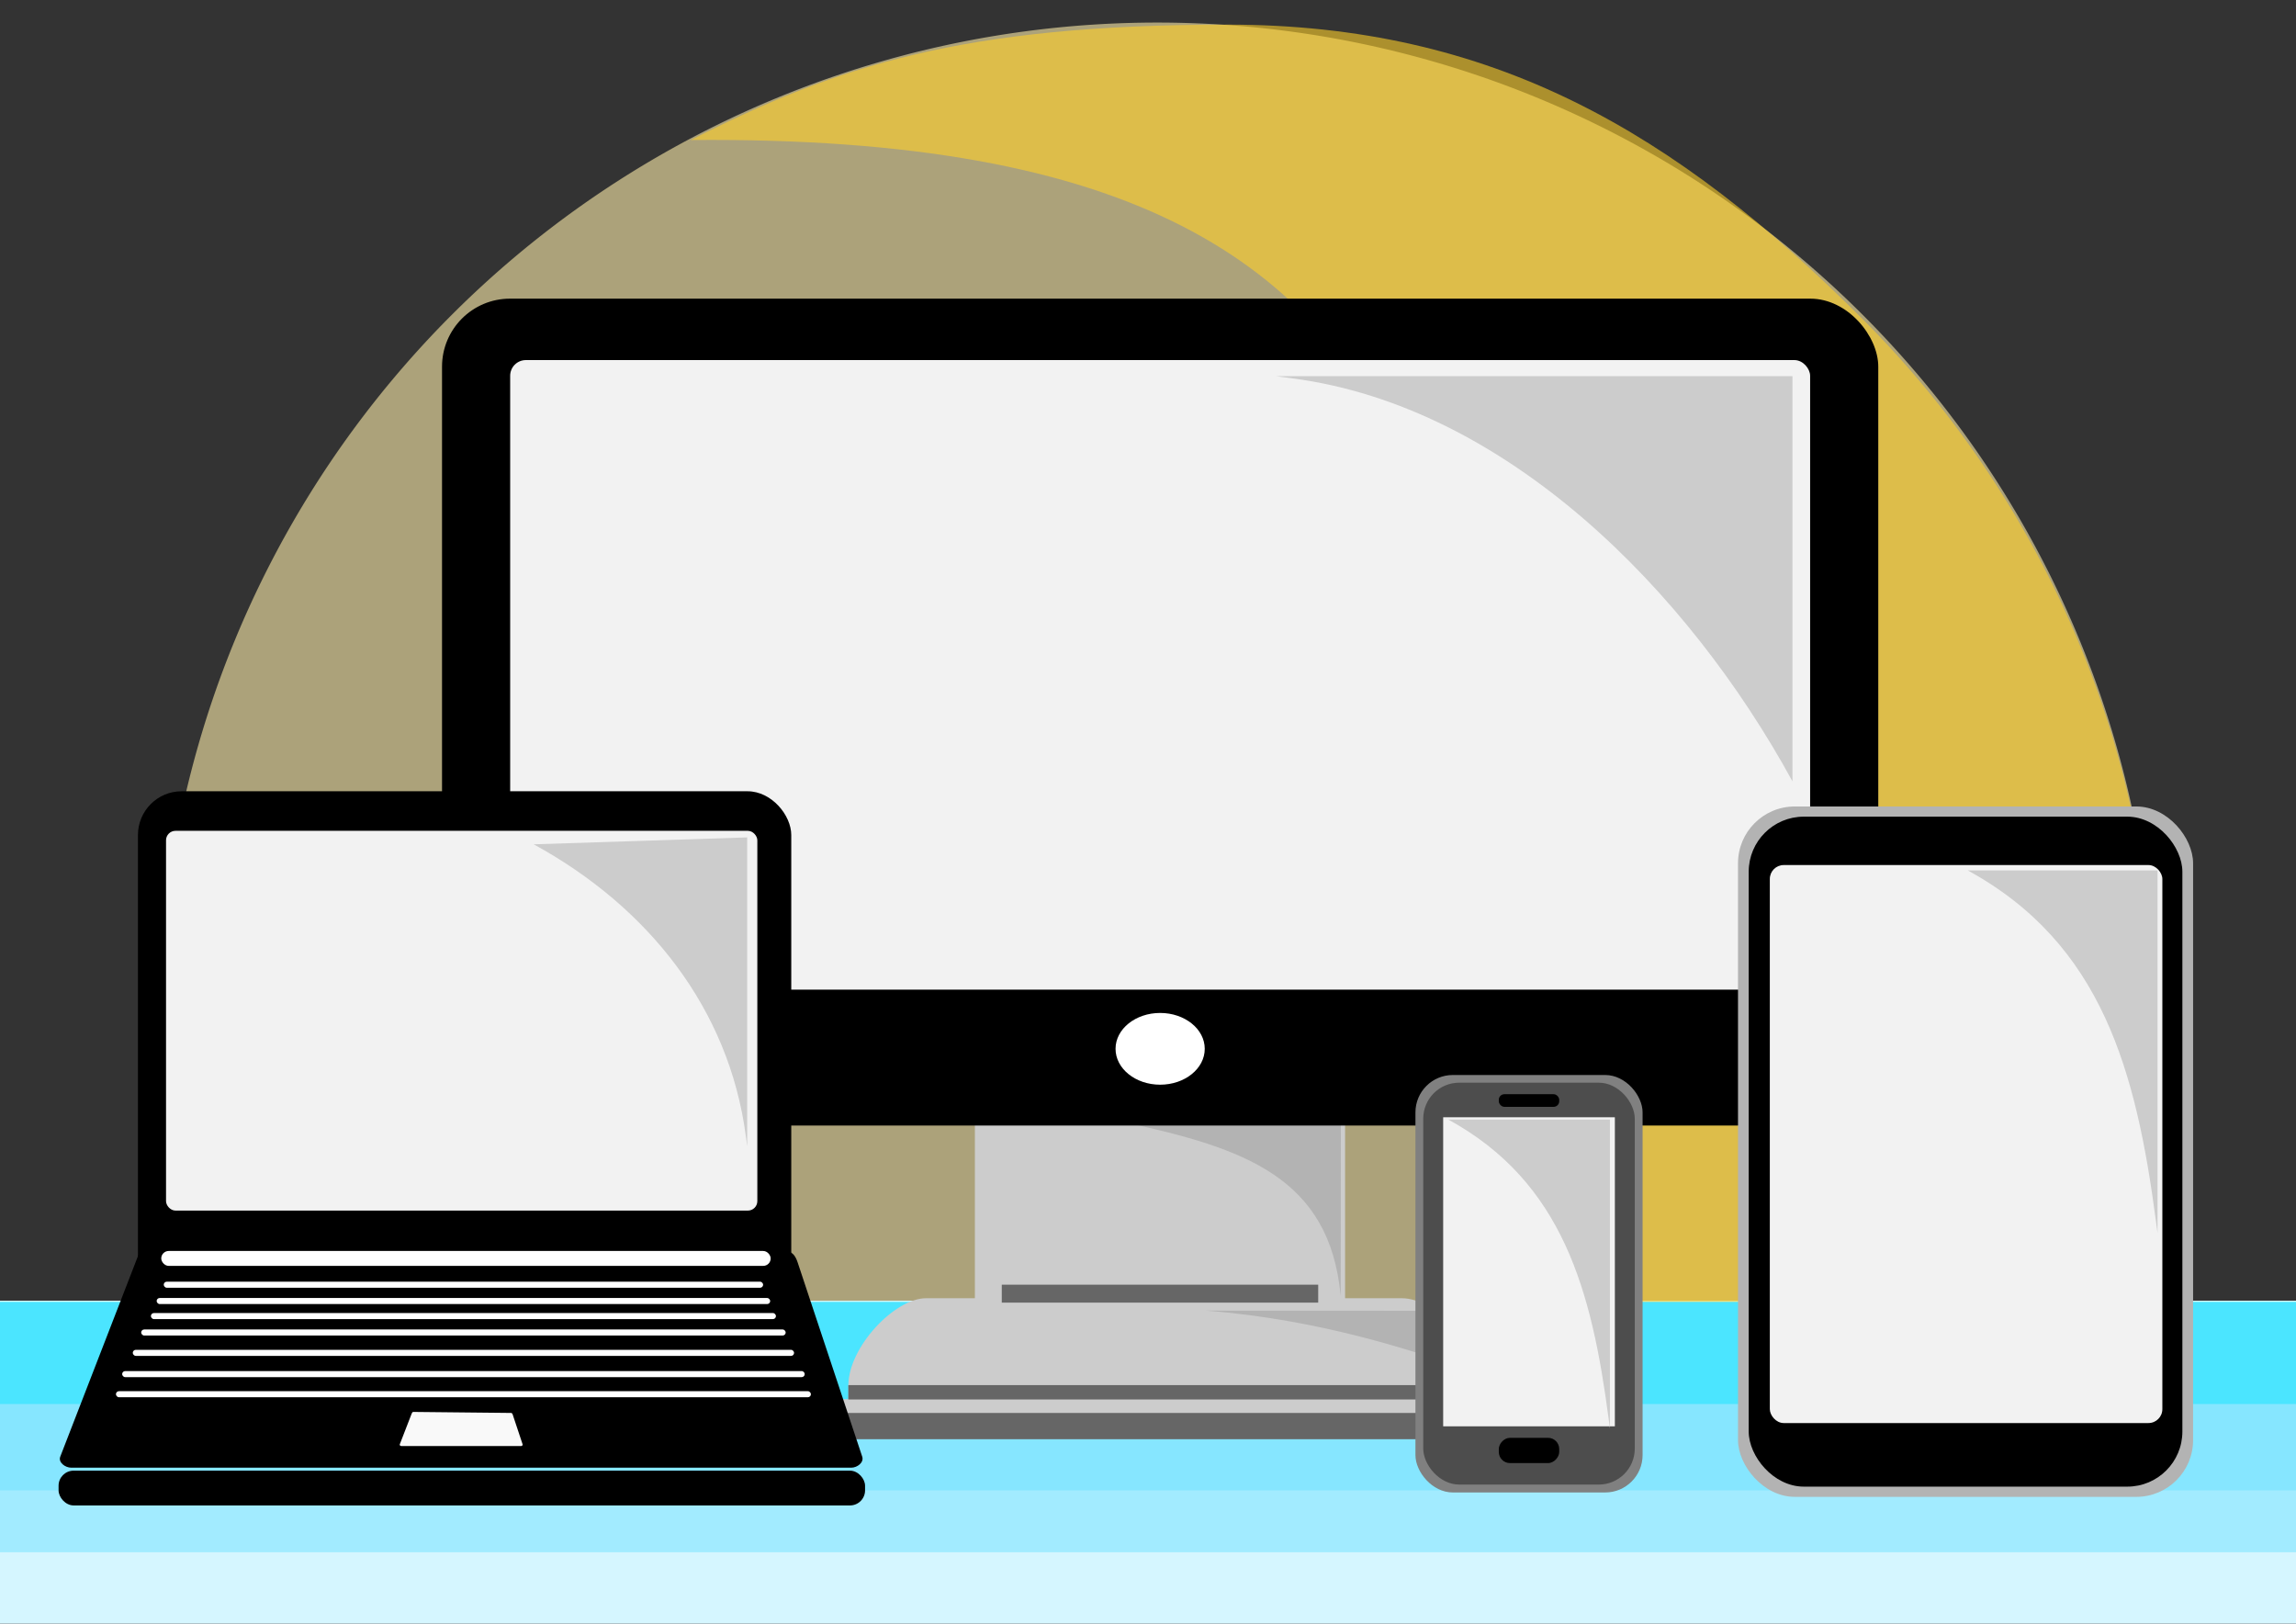 <?xml version="1.0" encoding="UTF-8"?>
<svg width="297mm" height="210mm" version="1.1" viewBox="0 0 1052.362 744.094" xmlns="http://www.w3.org/2000/svg">
 <rect x="0" y="0" width="1052.362" height="744.094" fill="#333333" stroke="none"/>
 <g transform="translate(0 -308.27)">
  <path transform="translate(0 308.27)" d="m530.41 10.338a457.25 457.25 0 0 0 -457.25 457.25 457.25 457.25 0 0 0 21.01 135.39h872.98a457.25 457.25 0 0 0 20.52 -135.39 457.25 457.25 0 0 0 -457.25 -457.25z" fill="#fea" fill-opacity=".592"/>
  <rect x="-.857" y="904.33" width="1054.1" height="147.99" ry="0" fill="#d5f6ff"/>
  <path d="m562.72 319.56c-121.27-3e-4 -179.25 18.887-246.07 52.882 407.11-3.647 331.48 230.75 415.93 536.03l234.55 4.743c13.597-43.845 20.515-89.488 20.52-135.39 3e-4 -121.27-48.174-237.58-133.93-323.33-85.751-85.752-169.74-134.94-291.01-134.94z" fill="#ffcf2a" fill-opacity=".592"/>
  <rect x="-.857" y="915.49" width="1054.1" height="104.13" ry="0" fill="#80e5ff" opacity=".6"/>
  <rect x="-.857" y="911.71" width="1054.1" height="79.56" ry="0" fill="#80e5ff" opacity=".8"/>
  <rect x="-.857" y="904.89" width="1054.1" height="46.805" ry="0" fill="#4be5ff"/>
  <g transform="matrix(.88 0 0 .88 77.034 130.63)">
   <g transform="translate(-112.08 -764.82)">
    <path d="m532.31 1549.2v93.545h-25.403c-16.216 0-40.281 25.105-40.507 45.264-0.022 2.009 0.158 4.77-0.051 7.303l-60.22 0.12v18.681h445.17v-18.681l-59.723 0.08c2e-3 -0.126-0.07-7.401-0.07-7.529 0-19.105-17.592-45.238-36.966-45.238h-29.418v-93.545h-192.81z" fill="#ccc"/>
    <rect x="466.38" y="1688" width="325.16" height="7.472" fill="#666"/>
    <rect x="546.31" y="1635.7" width="164.81" height="9.34" fill="#666"/>
    <rect x="405.81" y="1702.5" width="445.97" height="13.67" ry="0" fill="#666"/>
    <path d="m611.03 1551.3 111.9 0.234-0.107 90.106c-5.657-62.138-50.924-77.083-111.79-90.34z" fill="#b3b3b3"/>
    <path d="m652.58 1649.2 111.9 0.083c6.906 4.237 15.367 13.118 20.413 29.22-22.154-7.45-71.444-24.603-132.31-29.303z" fill="#b3b3b3"/>
   </g>
   <rect x="142.69" y="357.39" width="748.07" height="430.6" ry="35.417"/>
   <rect x="178.18" y="389.38" width="677.08" height="327.84" ry="8.173" fill="#f2f2f2"/>
   <ellipse cx="516.72" cy="748.05" rx="23.229" ry="18.681" fill="#fff"/>
   <path d="m846.07 538.53v-140.62c0-0.079-0.064-0.142-0.142-0.142h-268.83c-0.079 0 8.733 1.152 8.809 1.175 110.98 14.638 205.64 110.01 260.17 209.84z" fill="#ccc"/>
  </g>
  <g transform="matrix(.88 0 0 .88 31.935 -237.93)">
   <rect x="700.94" y="1180.5" width="118.31" height="217.4" ry="19.469" fill="#808080"/>
   <rect x="705" y="1184.5" width="110.18" height="209.29" ry="18.742" fill="#4d4d4d"/>
   <rect x="715.38" y="1202.5" width="89.43" height="160.97" ry=".085" fill="#f2f2f2"/>
   <rect transform="scale(1,-1)" x="744.36" y="-1382.6" width="31.468" height="13.151" ry="5.806"/>
   <rect x="744.36" y="1190.5" width="31.468" height="6.575" ry="2.903"/>
   <path d="m718.04 1203.7h84.112c0.047 0 0.085 0.038 0.085 0.085v160.8c0 0.047-0.689-5.224-0.703-5.269-8.756-66.384-23.778-123-83.495-155.62z" fill="#ccc"/>
  </g>
  <g transform="matrix(.88 0 0 .88 12.159 131.6)">
   <g transform="translate(-159.91 -627.58)">
    <rect x="217.95" y="1240.4" width="340.27" height="276.77" ry="22.764"/>
    <rect x="232.57" y="1261" width="307.98" height="197.77" ry="4.931" fill="#f2f2f2"/>
    <g transform="matrix(1.02 0 0 1.02 -84.747 758.59)">
     <path d="m302.43 703.93 325.57 3.381c3.12 0.032 4.648 2.671 5.632 5.632l32.963 99.139c0.984 2.961-2.512 5.632-5.632 5.632h-398.25c-3.12 0-6.76-2.723-5.632-5.632l39.724-102.52c1.127-2.909 2.512-5.665 5.632-5.632z"/>
     <path d="m437.39 789.24 49.878 0.518c0.478 5e-3 0.712 0.409 0.863 0.863l5.05 15.188c0.151 0.454-0.385 0.863-0.863 0.863h-61.013c-0.478 0-1.036-0.417-0.863-0.863l6.086-15.706c0.173-0.446 0.385-0.868 0.863-0.863z" fill="#f9f9f9"/>
    </g>
    <rect x="230.08" y="1479.8" width="317.41" height="7.763" ry="3.881" fill="#fff"/>
    <rect x="176.6" y="1594.2" width="420.06" height="18.113" ry="7.849"/>
    <g transform="matrix(1.02 0 0 1.02 -84.747 758.59)" fill="#fff">
     <rect x="285.52" y="778.66" width="354.87" height="3.088" ry="1.544"/>
     <rect x="309.93" y="722.75" width="306.06" height="3.088" ry="1.544"/>
     <rect x="288.69" y="768.39" width="348.54" height="3.088" ry="1.544"/>
     <rect x="294.11" y="757.54" width="337.69" height="3.088" ry="1.544"/>
     <rect x="298.4" y="747.15" width="329.11" height="3.088" ry="1.544"/>
     <rect x="303.37" y="738.76" width="319.17" height="3.088" ry="1.544"/>
     <rect x="306.31" y="731.08" width="313.29" height="3.088" ry="1.544"/>
    </g>
   </g>
   <path d="m264.15 640.45 111.13-3.603c0.047-2e-3 0.085 0.038 0.085 0.085v160.8c0 0.047-0.689-5.224-0.703-5.269-8.756-66.384-50.8-119.4-110.52-152.02z" fill="#ccc"/>
  </g>
  <g transform="matrix(.88 0 0 .88 47.439 -341.89)">
   <rect x="851.33" y="1158.8" width="237.03" height="359.52" ry="29.571" fill="#b3b3b3"/>
   <rect x="856.9" y="1164.1" width="225.88" height="348.9" ry="28.697"/>
   <rect x="867.9" y="1189.3" width="204.45" height="290.59" ry="7.245" fill="#f2f2f2"/>
   <path d="m970.98 1192.1h98.763c0.055 0 0.1 0.045 0.1 0.1v188.81c0 0.055-0.809-6.134-0.825-6.187-10.281-77.948-27.92-144.43-98.038-182.73z" fill="#ccc"/>
  </g>
 </g>
</svg>
